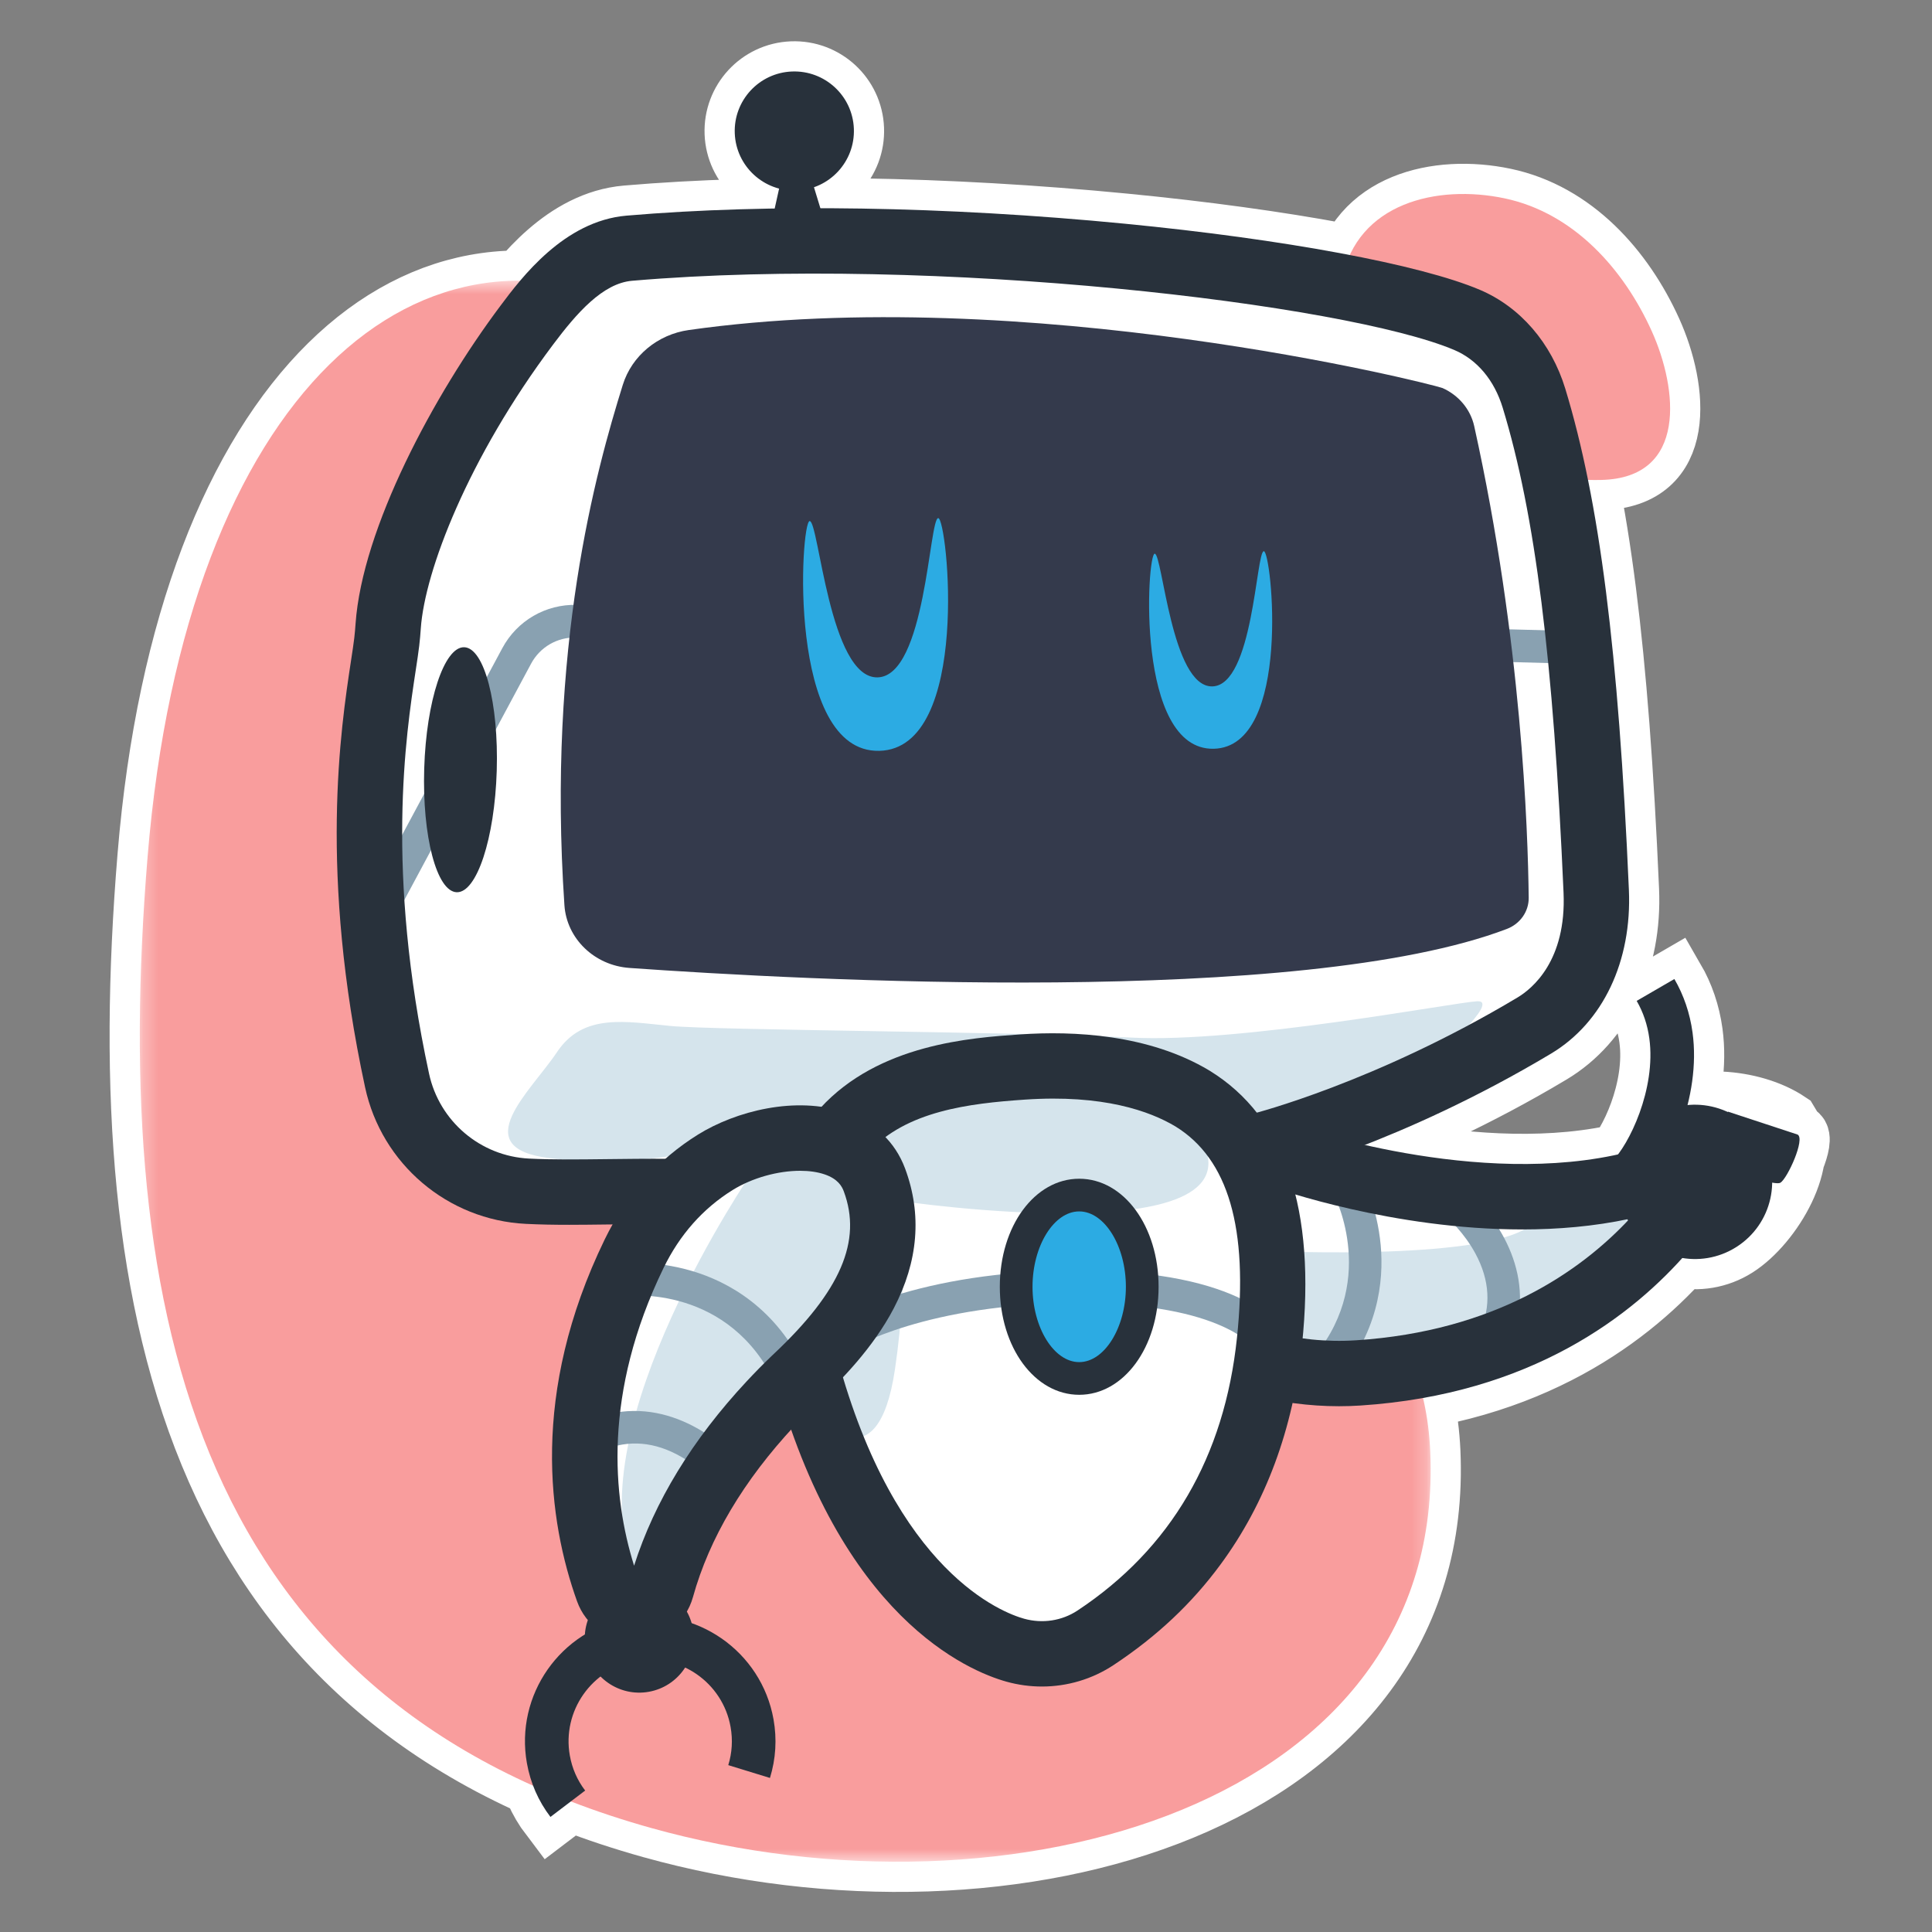 <svg width="128" height="128" viewBox="0 0 128 128" fill="none" xmlns="http://www.w3.org/2000/svg">
<rect x="0" y="0" width="128" height="128" fill="#808080" stroke="none"/>
<path fill-rule="evenodd" clip-rule="evenodd" d="M94.757 96.151C95.81 119.55 67.019 127.777 43.144 121.11C13.359 112.793 7.237 87.59 9.781 56.734C12.324 25.879 28.032 12.571 43.706 21.15C59.381 29.73 43.755 58.211 56.451 66.826C69.147 75.442 93.912 77.381 94.757 96.151Z" fill="#F99D9D"/>
<path fill-rule="evenodd" clip-rule="evenodd" d="M106.106 31.797C111.818 31.655 111.153 25.75 109.433 21.941C107.577 17.83 104.26 14.106 99.685 13.141C95.217 12.199 89.908 13.446 88.913 18.511C87.81 24.123 96.374 32.038 106.106 31.797Z" fill="#F99D9D"/>
<path fill-rule="evenodd" clip-rule="evenodd" d="M41.264 107.068C41.264 107.068 39.063 90.407 39.111 89.396C39.158 88.385 42.186 81.146 42.186 81.146L35.734 79.177C35.734 79.177 29.151 77.759 27.834 71.953C26.518 66.147 22.963 41.277 26.649 34.697C30.336 28.118 37.315 18.125 41.264 17.661C45.214 17.197 82.476 18.776 82.476 18.776C82.476 18.776 95.774 21.407 96.169 21.539C96.564 21.67 100.119 25.223 100.119 25.223C100.119 25.223 104.728 51.146 104.728 51.935C104.728 52.725 105.913 61.41 104.201 63.91C102.489 66.41 101.304 69.305 99.198 70.357C97.091 71.41 87.479 76.805 87.479 76.805C87.479 76.805 91.298 78.004 95.643 78.391C99.988 78.779 112.857 79.7 112.857 79.7C112.857 79.7 105.925 85.621 104.47 86.543C103.016 87.464 96.696 90.713 93.668 90.996C90.639 91.28 83.924 91.126 83.924 91.126C83.924 91.126 81.949 97.859 80.369 100.491C78.789 103.122 76.156 107.991 74.444 108.912C72.733 109.833 67.203 110.623 65.754 109.175C64.306 107.728 60.093 101.807 59.698 100.885C59.303 99.964 54.431 95.096 54.168 94.438C53.904 93.78 52.851 91.501 52.851 91.501L41.264 107.068Z" fill="white"/>
<path fill-rule="evenodd" clip-rule="evenodd" d="M94.971 70.186C94.971 70.186 99.497 66.24 97.86 66.336C96.223 66.432 82.163 69.127 74.941 68.742C67.719 68.357 47.4 68.261 44.414 67.972C41.429 67.683 38.636 67.106 36.903 69.704C35.17 72.303 30.836 76.056 36.421 76.73C42.007 77.404 46.725 76.153 46.725 76.153L49.807 77.692C49.807 77.692 38.251 94.534 41.911 103.773C45.57 113.012 44.896 102.234 45.377 100.982C45.859 99.731 51.54 91.84 51.926 91.551C52.311 91.262 54.258 93.9 54.258 93.9C54.258 93.9 58.137 98.528 59.292 90.733C60.266 84.164 59.629 79.569 59.629 79.569C59.629 79.569 83.8 83.127 79.563 75.405C75.326 67.683 84.322 79.521 84.322 79.521L84.285 82.889C84.285 82.889 99.015 83.563 101.519 81.061C104.023 78.559 109.159 78.736 109.287 79.177C109.416 79.617 99.689 89.99 99.208 90.097C98.726 90.204 85.726 91.326 85.726 91.326L84.322 76.826L94.971 70.186Z" fill="#D5E4EC"/>
<path fill-rule="evenodd" clip-rule="evenodd" d="M83.171 89.396C83.159 89.378 83.155 89.367 83.155 89.367L85.061 88.339C84.831 87.912 82.492 84.169 71.5 84.169C60.646 84.169 55.413 87.42 55.196 87.558L56.356 89.387C56.405 89.356 61.345 86.334 71.5 86.334C81.15 86.334 83.152 89.366 83.171 89.396Z" fill="#89A1B1"/>
<path fill-rule="evenodd" clip-rule="evenodd" d="M26.072 60.962L35.186 43.97C35.776 42.869 36.921 42.206 38.168 42.239L104.413 43.977L104.47 41.813L38.224 40.074C36.153 40.02 34.256 41.121 33.277 42.947L24.162 59.939L26.072 60.962Z" fill="#89A1B1"/>
<path fill-rule="evenodd" clip-rule="evenodd" d="M69.03 111.737C70.706 111.737 72.358 111.252 73.775 110.315C76.638 108.422 78.957 106.242 80.865 103.649C83.86 99.582 85.676 94.68 86.263 89.079C87.202 80.118 85.144 74.014 80.144 70.938L80.123 70.925C76.105 68.513 71.091 68.292 67.592 68.532C64.319 68.757 58.227 69.175 54.352 73.409C54.217 73.555 54.078 73.716 53.931 73.895L57.283 76.64C57.376 76.527 57.462 76.428 57.544 76.338C60.045 73.605 64.195 73.106 67.889 72.853C73.093 72.496 76.194 73.621 77.881 74.632C81.382 76.792 82.714 81.371 81.953 88.627C81.125 96.532 77.569 102.613 71.384 106.704C70.353 107.385 69.064 107.582 67.849 107.244C66.458 106.858 59.322 104.205 55.473 89.938L51.289 91.066C55.639 107.186 64.175 110.718 66.688 111.417C67.459 111.631 68.247 111.737 69.03 111.737Z" fill="#28313B"/>
<path fill-rule="evenodd" clip-rule="evenodd" d="M95.576 25.711C94.615 25.363 67.951 18.698 45.634 21.865C43.568 22.158 41.861 23.575 41.263 25.494C39.486 31.197 36.237 42.846 37.394 59.969C37.544 62.193 39.388 63.965 41.706 64.129C53.155 64.941 86.203 66.73 99.829 61.546C100.714 61.21 101.292 60.389 101.281 59.476C101.228 55.026 100.823 42.462 97.67 28.231C97.424 27.122 96.646 26.192 95.576 25.711Z" fill="#343A4C"/>
<path fill-rule="evenodd" clip-rule="evenodd" d="M40.196 81.126C41.431 81.111 42.831 81.094 44.391 81.105L44.421 76.774C42.82 76.763 41.398 76.781 40.143 76.796C38.268 76.818 36.648 76.838 35.049 76.759C31.828 76.6 29.105 74.286 28.425 71.13C25.525 57.673 26.888 48.709 27.544 44.401C27.639 43.778 27.721 43.239 27.775 42.783C27.824 42.376 27.854 41.986 27.88 41.624C28.145 37.846 31.001 30.353 36.642 22.831C38.215 20.733 39.937 18.769 41.876 18.602C61.921 16.886 89.177 20.148 96.348 23.187C97.862 23.828 99.002 25.188 99.559 27.017C101.71 34.074 102.915 43.68 103.589 59.139C103.786 63.644 101.521 65.499 100.538 66.087C91.121 71.722 83.084 73.767 83.004 73.787L84.054 77.988C84.406 77.9 92.801 75.764 102.764 69.803C106.199 67.746 108.126 63.69 107.918 58.95C107.228 43.107 105.967 33.18 103.705 25.755C102.781 22.723 100.716 20.333 98.039 19.199C94.084 17.523 85.065 15.845 74.5 14.819C62.657 13.668 50.939 13.479 41.506 14.287C37.365 14.642 34.535 18.419 33.174 20.234C28.707 26.191 24 35.022 23.557 41.321C23.535 41.627 23.51 41.953 23.472 42.268C23.426 42.657 23.349 43.164 23.259 43.751C22.566 48.314 21.122 57.808 24.189 72.041C25.28 77.111 29.659 80.83 34.836 81.084C35.79 81.132 36.729 81.147 37.706 81.147C38.501 81.147 39.321 81.136 40.196 81.126Z" fill="#28313B"/>
<path fill-rule="evenodd" clip-rule="evenodd" d="M32.91 51.07C32.773 55.553 31.587 59.154 30.261 59.113C28.933 59.073 27.968 55.407 28.105 50.924C28.241 46.442 29.428 42.841 30.755 42.881C32.082 42.921 33.047 46.588 32.91 51.07Z" fill="#28313B"/>
<path fill-rule="evenodd" clip-rule="evenodd" d="M56.571 8.525C56.486 6.348 54.65 4.652 52.471 4.737C50.293 4.822 48.595 6.656 48.68 8.834C48.766 11.011 50.601 12.708 52.78 12.622C54.959 12.537 56.656 10.703 56.571 8.525Z" fill="#28313B"/>
<path fill-rule="evenodd" clip-rule="evenodd" d="M55.475 17.465L50.471 17.661L51.7 12.126L53.817 12.044L55.475 17.465Z" fill="#28313B"/>
<path fill-rule="evenodd" clip-rule="evenodd" d="M75.677 85.252C75.677 81.896 73.807 79.177 71.5 79.177C69.194 79.177 67.324 81.896 67.324 85.252C67.324 88.607 69.194 91.326 71.5 91.326C73.807 91.326 75.677 88.607 75.677 85.252Z" fill="#2CABE3"/>
<path fill-rule="evenodd" clip-rule="evenodd" d="M71.5 80.259C73.177 80.259 74.593 82.546 74.593 85.252C74.593 87.957 73.177 90.244 71.5 90.244C69.823 90.244 68.407 87.957 68.407 85.252C68.407 82.546 69.823 80.259 71.5 80.259ZM71.5 92.409C74.45 92.409 76.76 89.265 76.76 85.252C76.76 81.238 74.45 78.094 71.5 78.094C68.551 78.094 66.24 81.238 66.24 85.252C66.24 89.265 68.551 92.409 71.5 92.409Z" fill="#28313B"/>
<path fill-rule="evenodd" clip-rule="evenodd" d="M51.106 91.126L53.013 90.098C50.907 86.197 47.705 84.672 45.391 84.08C42.901 83.443 40.899 83.726 40.815 83.738L41.127 85.881C41.398 85.843 47.808 85.018 51.106 91.126Z" fill="#89A1B1"/>
<path fill-rule="evenodd" clip-rule="evenodd" d="M47.394 98.382L49.08 97.022C47.596 95.178 43.602 92.191 39.111 94.085L39.953 96.08C41.645 95.366 43.386 95.513 45.128 96.515C46.515 97.313 47.385 98.371 47.394 98.382Z" fill="#89A1B1"/>
<path fill-rule="evenodd" clip-rule="evenodd" d="M38.798 109.164C39.147 111.126 41.021 112.434 42.984 112.086C44.948 111.737 46.256 109.864 45.908 107.902C45.559 105.94 43.684 104.631 41.721 104.98C39.758 105.329 38.449 107.202 38.798 109.164Z" fill="#28313B"/>
<path fill-rule="evenodd" clip-rule="evenodd" d="M36.468 120.376L38.768 118.629C38.246 117.943 37.904 117.162 37.752 116.306C37.231 113.372 39.195 110.56 42.131 110.039C45.068 109.518 47.881 111.48 48.403 114.415C48.555 115.27 48.504 116.122 48.25 116.945L51.012 117.794C51.401 116.528 51.481 115.221 51.248 113.91C50.447 109.408 46.13 106.396 41.626 107.196C37.121 107.996 34.108 112.309 34.908 116.811C35.141 118.122 35.666 119.322 36.468 120.376Z" fill="#28313B"/>
<path fill-rule="evenodd" clip-rule="evenodd" d="M53.009 77.568C53.606 77.568 54.162 77.645 54.634 77.806C55.508 78.104 55.777 78.59 55.903 78.929C57.125 82.214 55.695 85.536 51.264 89.702L51.199 89.764C51.168 89.793 51.137 89.823 51.105 89.853C50.555 90.381 50.003 90.943 49.472 91.512C45.868 95.379 43.361 99.486 42.01 103.731C40.583 99.175 39.939 92.296 43.959 84.013C45.03 81.807 46.57 80.068 48.536 78.844C49.847 78.029 51.549 77.568 53.009 77.568ZM42.023 108.761C42.073 108.761 42.123 108.76 42.173 108.758C43.938 108.693 45.44 107.509 45.911 105.809C46.992 101.914 49.258 98.097 52.644 94.463C53.12 93.952 53.616 93.449 54.117 92.967L54.235 92.855C55.715 91.463 57.84 89.31 59.213 86.682C60.84 83.568 61.093 80.452 59.965 77.419C59.304 75.643 57.945 74.36 56.035 73.708C52.717 72.575 48.728 73.625 46.246 75.168C43.575 76.83 41.494 79.17 40.06 82.123C35.108 92.326 36.333 100.789 38.232 106.092C38.808 107.703 40.32 108.761 42.023 108.761Z" fill="#28313B"/>
<path fill-rule="evenodd" clip-rule="evenodd" d="M88.353 91.693C91.326 88.403 91.692 84.877 91.475 82.499C91.242 79.942 90.305 78.151 90.265 78.076L88.351 79.09L89.308 78.583L88.349 79.087C88.476 79.329 91.4 85.09 86.745 90.241L88.353 91.693Z" fill="#89A1B1"/>
<path fill-rule="evenodd" clip-rule="evenodd" d="M100.014 89.128C102.032 84.693 99.154 80.621 97.351 79.087L95.947 80.736L96.648 79.912L95.944 80.734C95.955 80.743 96.989 81.642 97.749 83.049C98.704 84.817 98.802 86.561 98.042 88.231L100.014 89.128Z" fill="#89A1B1"/>
<path fill-rule="evenodd" clip-rule="evenodd" d="M109.553 73.986C111.939 72.473 116.073 72.727 118.494 74.348C120.009 76.732 117.423 81.105 115.038 82.618C112.653 84.132 109.492 83.426 107.977 81.043C106.463 78.659 107.168 75.5 109.553 73.986Z" fill="#28313B"/>
<path fill-rule="evenodd" clip-rule="evenodd" d="M108.781 79.043C110.565 77.351 112.724 72.713 112.135 68.405C111.96 67.127 111.555 65.935 110.932 64.862L108.434 66.311C108.867 67.057 109.149 67.893 109.272 68.796C109.733 72.168 107.903 75.895 106.793 76.948L108.781 79.043Z" fill="#28313B"/>
<path fill-rule="evenodd" clip-rule="evenodd" d="M88.71 93.166C89.184 93.166 89.656 93.15 90.127 93.12C101.449 92.382 108.206 87.137 111.881 82.867C113.031 81.53 113.179 79.624 112.251 78.123C111.323 76.623 109.551 75.903 107.841 76.333C97.921 78.823 85.85 74.603 85.729 74.561L84.273 78.639C84.688 78.787 92.288 81.454 100.85 81.454C103.191 81.454 105.604 81.255 107.962 80.75C104.706 84.24 99.039 88.199 89.844 88.798C87.891 88.926 85.889 88.721 83.894 88.191L82.78 92.376C84.755 92.901 86.744 93.166 88.71 93.166Z" fill="#28313B"/>
<path fill-rule="evenodd" clip-rule="evenodd" d="M116.073 73.018L112.653 76.968C112.653 76.968 117.492 78.65 117.96 78.357C118.428 78.064 119.617 75.449 119.095 75.168" fill="#28313B"/>
<path fill-rule="evenodd" clip-rule="evenodd" d="M58.253 49.744C64.383 49.604 62.767 34.313 62.16 34.327C61.554 34.341 61.33 44.805 58.141 44.878C54.953 44.951 54.249 34.508 53.643 34.522C53.037 34.536 52.123 49.885 58.253 49.744Z" fill="#2CABE3"/>
<path fill-rule="evenodd" clip-rule="evenodd" d="M80.415 49.607C85.619 49.488 84.247 36.507 83.732 36.519C83.217 36.531 83.027 45.414 80.32 45.476C77.613 45.538 77.016 36.672 76.501 36.684C75.986 36.696 75.211 49.727 80.415 49.607Z" fill="#2CABE3"/>
<path d="M116.073 73.018L112.653 76.968C112.653 76.968 117.492 78.65 117.96 78.357C118.428 78.064 119.617 75.449 119.095 75.168M94.757 96.151C95.81 119.55 67.019 127.777 43.144 121.11C13.359 112.793 7.237 87.59 9.781 56.734C12.324 25.879 28.032 12.571 43.706 21.15C59.381 29.73 43.755 58.211 56.451 66.826C69.147 75.442 93.912 77.381 94.757 96.151ZM106.106 31.797C111.818 31.655 111.153 25.75 109.433 21.941C107.577 17.83 104.26 14.106 99.685 13.141C95.217 12.199 89.908 13.446 88.913 18.511C87.81 24.123 96.374 32.038 106.106 31.797ZM41.264 107.068C41.264 107.068 39.063 90.407 39.111 89.396C39.158 88.385 42.186 81.146 42.186 81.146L35.734 79.177C35.734 79.177 29.151 77.759 27.834 71.953C26.518 66.147 22.963 41.277 26.649 34.697C30.336 28.118 37.315 18.125 41.264 17.661C45.214 17.197 82.476 18.776 82.476 18.776C82.476 18.776 95.774 21.407 96.169 21.539C96.564 21.67 100.119 25.223 100.119 25.223C100.119 25.223 104.728 51.146 104.728 51.935C104.728 52.725 105.913 61.41 104.201 63.91C102.489 66.41 101.304 69.305 99.198 70.357C97.091 71.41 87.479 76.805 87.479 76.805C87.479 76.805 91.298 78.004 95.643 78.391C99.988 78.779 112.857 79.7 112.857 79.7C112.857 79.7 105.925 85.621 104.47 86.543C103.016 87.464 96.696 90.713 93.668 90.996C90.639 91.28 83.924 91.126 83.924 91.126C83.924 91.126 81.949 97.859 80.369 100.491C78.789 103.122 76.156 107.991 74.444 108.912C72.733 109.833 67.203 110.623 65.754 109.175C64.306 107.728 60.093 101.807 59.698 100.885C59.303 99.964 54.431 95.096 54.168 94.438C53.904 93.78 52.851 91.501 52.851 91.501L41.264 107.068ZM94.971 70.186C94.971 70.186 99.497 66.24 97.86 66.336C96.223 66.432 82.163 69.127 74.941 68.742C67.719 68.357 47.4 68.261 44.414 67.972C41.429 67.683 38.636 67.106 36.903 69.704C35.17 72.303 30.836 76.056 36.421 76.73C42.007 77.404 46.725 76.153 46.725 76.153L49.807 77.692C49.807 77.692 38.251 94.534 41.911 103.773C45.57 113.012 44.896 102.234 45.377 100.982C45.859 99.731 51.54 91.84 51.926 91.551C52.311 91.262 54.258 93.9 54.258 93.9C54.258 93.9 58.137 98.528 59.292 90.733C60.266 84.164 59.629 79.569 59.629 79.569C59.629 79.569 83.8 83.127 79.563 75.405C75.326 67.683 84.322 79.521 84.322 79.521L84.285 82.889C84.285 82.889 99.015 83.563 101.519 81.061C104.023 78.559 109.159 78.736 109.287 79.177C109.416 79.617 99.689 89.99 99.208 90.097C98.726 90.204 85.726 91.326 85.726 91.326L84.322 76.826L94.971 70.186ZM83.171 89.396C83.159 89.378 83.155 89.367 83.155 89.367L85.061 88.339C84.831 87.912 82.492 84.169 71.5 84.169C60.646 84.169 55.413 87.42 55.196 87.558L56.356 89.387C56.405 89.356 61.345 86.334 71.5 86.334C81.15 86.334 83.152 89.366 83.171 89.396ZM26.072 60.962L35.186 43.97C35.776 42.869 36.921 42.206 38.168 42.239L104.413 43.977L104.47 41.813L38.224 40.074C36.153 40.02 34.256 41.121 33.277 42.947L24.162 59.939L26.072 60.962ZM69.03 111.737C70.706 111.737 72.358 111.252 73.775 110.315C76.638 108.422 78.957 106.242 80.865 103.649C83.86 99.582 85.676 94.68 86.263 89.079C87.202 80.118 85.144 74.014 80.144 70.938L80.123 70.925C76.105 68.513 71.091 68.293 67.592 68.532C64.319 68.757 58.227 69.175 54.352 73.409C54.217 73.555 54.078 73.716 53.931 73.895L57.283 76.64C57.376 76.527 57.462 76.428 57.544 76.338C60.045 73.605 64.195 73.106 67.889 72.853C73.093 72.496 76.194 73.621 77.881 74.632C81.382 76.792 82.714 81.371 81.953 88.627C81.125 96.532 77.569 102.613 71.384 106.704C70.353 107.385 69.064 107.582 67.849 107.244C66.458 106.858 59.322 104.205 55.473 89.938L51.289 91.066C55.639 107.186 64.175 110.718 66.688 111.417C67.459 111.631 68.247 111.737 69.03 111.737ZM95.576 25.711C94.615 25.363 67.951 18.698 45.634 21.865C43.568 22.158 41.861 23.575 41.263 25.494C39.486 31.197 36.237 42.846 37.394 59.969C37.544 62.193 39.388 63.965 41.706 64.129C53.155 64.941 86.203 66.73 99.829 61.546C100.714 61.21 101.292 60.389 101.281 59.476C101.228 55.026 100.823 42.462 97.67 28.231C97.424 27.122 96.646 26.192 95.576 25.711ZM40.196 81.126C41.431 81.111 42.831 81.094 44.391 81.105L44.421 76.774C42.82 76.763 41.398 76.781 40.143 76.796C38.268 76.818 36.648 76.838 35.049 76.759C31.828 76.6 29.105 74.286 28.425 71.13C25.525 57.673 26.888 48.709 27.544 44.401C27.639 43.778 27.721 43.239 27.775 42.783C27.824 42.376 27.854 41.986 27.88 41.625C28.145 37.846 31.001 30.353 36.642 22.831C38.215 20.733 39.937 18.769 41.876 18.602C61.921 16.886 89.177 20.148 96.348 23.187C97.862 23.828 99.002 25.188 99.559 27.017C101.71 34.074 102.915 43.68 103.589 59.139C103.786 63.644 101.521 65.499 100.538 66.087C91.121 71.722 83.084 73.767 83.004 73.787L84.054 77.988C84.406 77.9 92.801 75.764 102.764 69.803C106.199 67.746 108.126 63.69 107.918 58.95C107.228 43.107 105.967 33.18 103.705 25.755C102.781 22.723 100.716 20.333 98.039 19.199C94.084 17.523 85.065 15.845 74.5 14.819C62.657 13.668 50.939 13.479 41.506 14.287C37.365 14.642 34.535 18.419 33.174 20.234C28.707 26.191 24 35.022 23.557 41.321C23.535 41.627 23.51 41.953 23.472 42.268C23.426 42.657 23.349 43.164 23.259 43.751C22.566 48.314 21.122 57.808 24.189 72.041C25.28 77.111 29.659 80.83 34.836 81.084C35.79 81.132 36.729 81.147 37.706 81.147C38.501 81.147 39.321 81.136 40.196 81.126ZM32.91 51.07C32.773 55.553 31.587 59.154 30.26 59.113C28.933 59.073 27.968 55.407 28.105 50.924C28.241 46.442 29.428 42.841 30.755 42.881C32.082 42.921 33.047 46.588 32.91 51.07ZM56.571 8.525C56.486 6.348 54.65 4.652 52.471 4.737C50.293 4.822 48.595 6.656 48.68 8.834C48.766 11.011 50.601 12.708 52.78 12.622C54.959 12.537 56.656 10.703 56.571 8.525ZM55.475 17.465L50.471 17.661L51.7 12.126L53.817 12.044L55.475 17.465ZM75.677 85.252C75.677 81.896 73.807 79.177 71.5 79.177C69.194 79.177 67.324 81.896 67.324 85.252C67.324 88.607 69.194 91.326 71.5 91.326C73.807 91.326 75.677 88.607 75.677 85.252ZM71.5 80.259C73.177 80.259 74.593 82.546 74.593 85.252C74.593 87.957 73.177 90.244 71.5 90.244C69.823 90.244 68.407 87.957 68.407 85.252C68.407 82.546 69.823 80.259 71.5 80.259ZM71.5 92.409C74.45 92.409 76.76 89.265 76.76 85.252C76.76 81.238 74.45 78.094 71.5 78.094C68.551 78.094 66.24 81.238 66.24 85.252C66.24 89.265 68.551 92.409 71.5 92.409ZM51.106 91.126L53.013 90.098C50.907 86.197 47.705 84.672 45.391 84.08C42.901 83.443 40.899 83.726 40.815 83.738L41.127 85.881C41.398 85.843 47.808 85.018 51.106 91.126ZM47.394 98.382L49.08 97.022C47.596 95.178 43.602 92.191 39.111 94.085L39.953 96.08C41.645 95.366 43.386 95.513 45.128 96.515C46.515 97.313 47.385 98.371 47.394 98.382ZM38.798 109.164C39.147 111.126 41.021 112.434 42.984 112.086C44.948 111.737 46.256 109.864 45.908 107.902C45.559 105.94 43.684 104.631 41.721 104.98C39.758 105.329 38.449 107.202 38.798 109.164ZM36.468 120.376L38.768 118.629C38.246 117.943 37.904 117.162 37.752 116.306C37.231 113.372 39.195 110.56 42.131 110.039C45.068 109.518 47.881 111.48 48.403 114.415C48.555 115.27 48.504 116.122 48.25 116.945L51.012 117.794C51.401 116.528 51.481 115.221 51.248 113.91C50.447 109.408 46.13 106.396 41.626 107.196C37.121 107.996 34.108 112.309 34.908 116.811C35.141 118.122 35.666 119.322 36.468 120.376ZM53.009 77.568C53.606 77.568 54.162 77.645 54.634 77.806C55.508 78.104 55.777 78.59 55.903 78.929C57.125 82.214 55.695 85.536 51.264 89.702L51.199 89.764C51.168 89.793 51.137 89.823 51.105 89.853C50.555 90.381 50.003 90.943 49.472 91.512C45.868 95.379 43.361 99.486 42.01 103.731C40.583 99.175 39.939 92.296 43.959 84.013C45.03 81.807 46.57 80.068 48.536 78.844C49.847 78.029 51.549 77.568 53.009 77.568ZM42.023 108.761C42.073 108.761 42.123 108.76 42.173 108.758C43.938 108.693 45.44 107.509 45.911 105.809C46.992 101.914 49.258 98.097 52.644 94.463C53.12 93.952 53.616 93.449 54.117 92.967L54.235 92.855C55.715 91.463 57.84 89.31 59.213 86.682C60.84 83.568 61.093 80.452 59.965 77.419C59.304 75.643 57.945 74.36 56.035 73.708C52.717 72.575 48.728 73.625 46.246 75.168C43.575 76.83 41.494 79.17 40.06 82.123C35.108 92.326 36.333 100.789 38.232 106.092C38.808 107.703 40.32 108.761 42.023 108.761ZM88.353 91.693C91.326 88.403 91.692 84.877 91.475 82.499C91.242 79.942 90.305 78.151 90.265 78.076L88.351 79.09L89.308 78.583L88.349 79.087C88.476 79.329 91.4 85.09 86.745 90.241L88.353 91.693ZM100.014 89.128C102.032 84.693 99.154 80.621 97.351 79.087L95.947 80.736L96.648 79.912L95.944 80.734C95.955 80.743 96.989 81.642 97.749 83.049C98.704 84.817 98.802 86.561 98.042 88.231L100.014 89.128ZM109.553 73.986C111.939 72.473 116.073 72.727 118.494 74.348C120.009 76.732 117.423 81.105 115.038 82.618C112.653 84.132 109.492 83.426 107.977 81.043C106.463 78.659 107.168 75.5 109.553 73.986ZM108.781 79.043C110.565 77.351 112.724 72.713 112.135 68.405C111.96 67.127 111.555 65.935 110.932 64.862L108.434 66.311C108.867 67.057 109.149 67.893 109.272 68.796C109.733 72.168 107.903 75.895 106.793 76.948L108.781 79.043ZM88.71 93.166C89.184 93.166 89.656 93.15 90.127 93.12C101.449 92.382 108.206 87.137 111.881 82.867C113.031 81.53 113.179 79.624 112.251 78.123C111.323 76.623 109.551 75.903 107.841 76.333C97.921 78.823 85.85 74.603 85.729 74.561L84.273 78.639C84.688 78.787 92.288 81.454 100.85 81.454C103.191 81.454 105.604 81.255 107.962 80.75C104.706 84.24 99.039 88.199 89.844 88.798C87.891 88.926 85.889 88.721 83.894 88.191L82.78 92.376C84.755 92.901 86.744 93.166 88.71 93.166ZM58.253 49.744C64.383 49.604 62.767 34.313 62.16 34.327C61.554 34.341 61.33 44.805 58.141 44.878C54.953 44.951 54.249 34.508 53.643 34.522C53.037 34.536 52.123 49.885 58.253 49.744ZM80.415 49.607C85.619 49.488 84.247 36.507 83.732 36.519C83.217 36.531 83.027 45.414 80.32 45.476C77.613 45.538 77.016 36.672 76.501 36.684C75.986 36.696 75.211 49.727 80.415 49.607Z" stroke="white" stroke-width="4"/>
<mask id="mask0_31_6186" style="mask-type:luminance" maskUnits="userSpaceOnUse" x="9" y="18" width="86" height="106">
<path fill-rule="evenodd" clip-rule="evenodd" d="M94.785 18.595H9.261V123.345H94.785V18.595Z" fill="white"/>
</mask>
<g mask="url(#mask0_31_6186)">
<path fill-rule="evenodd" clip-rule="evenodd" d="M94.757 96.151C95.81 119.55 67.019 127.777 43.144 121.11C13.359 112.793 7.237 87.59 9.781 56.734C12.324 25.879 28.032 12.571 43.707 21.15C59.381 29.73 43.755 58.211 56.451 66.826C69.147 75.442 93.912 77.381 94.757 96.151Z" fill="#F99D9D"/>
</g>
<path fill-rule="evenodd" clip-rule="evenodd" d="M106.106 31.797C111.818 31.655 111.153 25.75 109.433 21.941C107.577 17.83 104.26 14.106 99.685 13.141C95.217 12.2 89.908 13.446 88.913 18.511C87.81 24.123 96.374 32.038 106.106 31.797Z" fill="#F99D9D"/>
<path fill-rule="evenodd" clip-rule="evenodd" d="M41.264 107.068C41.264 107.068 39.063 90.407 39.111 89.396C39.158 88.385 42.186 81.146 42.186 81.146L35.734 79.177C35.734 79.177 29.151 77.759 27.834 71.953C26.518 66.147 22.963 41.277 26.649 34.697C30.336 28.118 37.315 18.125 41.264 17.661C45.215 17.197 82.476 18.776 82.476 18.776C82.476 18.776 95.774 21.407 96.169 21.539C96.564 21.67 100.119 25.223 100.119 25.223C100.119 25.223 104.728 51.146 104.728 51.935C104.728 52.725 105.913 61.41 104.201 63.91C102.489 66.41 101.304 69.305 99.198 70.357C97.091 71.41 87.479 76.805 87.479 76.805C87.479 76.805 91.298 78.004 95.643 78.391C99.988 78.779 112.857 79.7 112.857 79.7C112.857 79.7 105.925 85.621 104.47 86.543C103.016 87.464 96.696 90.713 93.668 90.996C90.639 91.28 83.924 91.126 83.924 91.126C83.924 91.126 81.949 97.859 80.369 100.491C78.789 103.122 76.156 107.991 74.444 108.912C72.733 109.833 67.203 110.623 65.754 109.175C64.306 107.728 60.093 101.807 59.698 100.885C59.303 99.964 54.431 95.096 54.168 94.438C53.904 93.78 52.851 91.501 52.851 91.501L41.264 107.068Z" fill="white"/>
<path fill-rule="evenodd" clip-rule="evenodd" d="M94.971 70.186C94.971 70.186 99.497 66.24 97.86 66.336C96.223 66.432 82.163 69.127 74.941 68.742C67.719 68.357 47.4 68.261 44.414 67.972C41.429 67.683 38.636 67.106 36.903 69.704C35.169 72.303 30.836 76.056 36.421 76.73C42.007 77.404 46.725 76.153 46.725 76.153L49.807 77.692C49.807 77.692 38.251 94.534 41.911 103.773C45.57 113.012 44.896 102.234 45.377 100.983C45.859 99.731 51.54 91.84 51.926 91.551C52.311 91.262 54.258 93.9 54.258 93.9C54.258 93.9 58.137 98.528 59.292 90.733C60.266 84.164 59.629 79.569 59.629 79.569C59.629 79.569 83.8 83.127 79.563 75.405C75.326 67.683 84.322 79.521 84.322 79.521L84.285 82.889C84.285 82.889 99.015 83.563 101.519 81.061C104.023 78.559 109.159 78.736 109.287 79.177C109.416 79.617 99.689 89.99 99.208 90.097C98.726 90.204 85.726 91.326 85.726 91.326L84.322 76.826L94.971 70.186Z" fill="#D5E4EC"/>
<path fill-rule="evenodd" clip-rule="evenodd" d="M83.171 89.396C83.159 89.378 83.155 89.367 83.155 89.367L85.061 88.339C84.831 87.912 82.492 84.169 71.5 84.169C60.646 84.169 55.413 87.42 55.196 87.558L56.356 89.387C56.405 89.356 61.345 86.334 71.5 86.334C81.15 86.334 83.152 89.366 83.171 89.396Z" fill="#89A1B1"/>
<path fill-rule="evenodd" clip-rule="evenodd" d="M26.072 60.962L35.186 43.97C35.777 42.869 36.921 42.206 38.168 42.239L104.413 43.977L104.47 41.813L38.224 40.074C36.153 40.02 34.256 41.121 33.277 42.947L24.162 59.939L26.072 60.962Z" fill="#89A1B1"/>
<path fill-rule="evenodd" clip-rule="evenodd" d="M69.03 111.737C70.706 111.737 72.358 111.252 73.775 110.315C76.638 108.422 78.957 106.242 80.865 103.649C83.86 99.582 85.676 94.68 86.263 89.079C87.202 80.118 85.144 74.014 80.144 70.938L80.123 70.925C76.105 68.513 71.091 68.292 67.592 68.532C64.319 68.757 58.227 69.175 54.352 73.409C54.217 73.555 54.078 73.716 53.931 73.895L57.283 76.64C57.376 76.527 57.462 76.428 57.544 76.338C60.045 73.605 64.195 73.106 67.889 72.853C73.093 72.496 76.194 73.621 77.881 74.632C81.382 76.792 82.714 81.371 81.953 88.627C81.124 96.532 77.569 102.613 71.384 106.704C70.353 107.385 69.064 107.582 67.849 107.244C66.458 106.858 59.322 104.205 55.473 89.938L51.289 91.066C55.639 107.186 64.175 110.718 66.688 111.417C67.459 111.631 68.247 111.737 69.03 111.737Z" fill="#28313B"/>
<path fill-rule="evenodd" clip-rule="evenodd" d="M95.576 25.711C94.615 25.363 67.951 18.698 45.634 21.865C43.568 22.158 41.861 23.575 41.263 25.494C39.486 31.197 36.237 42.846 37.394 59.969C37.544 62.193 39.388 63.965 41.706 64.129C53.155 64.941 86.203 66.73 99.829 61.546C100.714 61.21 101.292 60.389 101.281 59.476C101.228 55.026 100.823 42.462 97.67 28.231C97.424 27.122 96.646 26.192 95.576 25.711Z" fill="#343A4C"/>
<path fill-rule="evenodd" clip-rule="evenodd" d="M40.196 81.126C41.431 81.111 42.831 81.094 44.391 81.105L44.421 76.774C42.82 76.763 41.398 76.781 40.143 76.796C38.268 76.818 36.648 76.838 35.049 76.759C31.828 76.6 29.105 74.286 28.425 71.13C25.525 57.673 26.888 48.709 27.544 44.401C27.639 43.778 27.721 43.239 27.775 42.783C27.824 42.376 27.854 41.986 27.88 41.624C28.145 37.846 31.001 30.353 36.642 22.831C38.215 20.733 39.937 18.769 41.876 18.602C61.921 16.886 89.177 20.148 96.348 23.187C97.862 23.828 99.002 25.188 99.559 27.017C101.71 34.074 102.915 43.68 103.589 59.139C103.786 63.644 101.521 65.499 100.538 66.087C91.121 71.722 83.084 73.767 83.004 73.787L84.054 77.988C84.406 77.9 92.801 75.764 102.764 69.803C106.199 67.746 108.126 63.69 107.918 58.95C107.228 43.107 105.967 33.18 103.705 25.755C102.781 22.723 100.716 20.333 98.039 19.199C94.084 17.523 85.065 15.845 74.5 14.819C62.657 13.668 50.939 13.479 41.506 14.287C37.365 14.642 34.535 18.419 33.174 20.234C28.707 26.191 24 35.022 23.557 41.321C23.535 41.627 23.51 41.953 23.472 42.268C23.426 42.657 23.349 43.164 23.259 43.751C22.566 48.314 21.122 57.808 24.189 72.041C25.28 77.111 29.659 80.83 34.836 81.084C35.79 81.132 36.729 81.147 37.706 81.147C38.501 81.147 39.321 81.136 40.196 81.126Z" fill="#28313B"/>
<path fill-rule="evenodd" clip-rule="evenodd" d="M32.91 51.07C32.773 55.553 31.587 59.154 30.26 59.113C28.933 59.073 27.968 55.407 28.105 50.924C28.241 46.442 29.428 42.841 30.755 42.881C32.082 42.921 33.047 46.588 32.91 51.07Z" fill="#28313B"/>
<path fill-rule="evenodd" clip-rule="evenodd" d="M56.571 8.525C56.486 6.348 54.65 4.652 52.471 4.737C50.293 4.822 48.595 6.656 48.68 8.834C48.766 11.011 50.601 12.708 52.78 12.622C54.959 12.537 56.656 10.703 56.571 8.525Z" fill="#28313B"/>
<path fill-rule="evenodd" clip-rule="evenodd" d="M55.475 17.465L50.471 17.661L51.7 12.126L53.817 12.044L55.475 17.465Z" fill="#28313B"/>
<path fill-rule="evenodd" clip-rule="evenodd" d="M75.677 85.252C75.677 81.896 73.807 79.177 71.5 79.177C69.194 79.177 67.324 81.896 67.324 85.252C67.324 88.607 69.194 91.326 71.5 91.326C73.807 91.326 75.677 88.607 75.677 85.252Z" fill="#2CABE3"/>
<path fill-rule="evenodd" clip-rule="evenodd" d="M71.5 80.259C73.177 80.259 74.593 82.546 74.593 85.252C74.593 87.957 73.177 90.244 71.5 90.244C69.823 90.244 68.407 87.957 68.407 85.252C68.407 82.546 69.823 80.259 71.5 80.259ZM71.5 92.409C74.45 92.409 76.76 89.265 76.76 85.252C76.76 81.238 74.45 78.094 71.5 78.094C68.551 78.094 66.24 81.238 66.24 85.252C66.24 89.265 68.551 92.409 71.5 92.409Z" fill="#28313B"/>
<path fill-rule="evenodd" clip-rule="evenodd" d="M51.106 91.126L53.013 90.098C50.907 86.197 47.706 84.672 45.391 84.08C42.901 83.443 40.899 83.726 40.815 83.738L41.127 85.881C41.398 85.843 47.808 85.018 51.106 91.126Z" fill="#89A1B1"/>
<path fill-rule="evenodd" clip-rule="evenodd" d="M47.394 98.382L49.08 97.022C47.596 95.178 43.601 92.191 39.111 94.085L39.953 96.08C41.645 95.366 43.386 95.513 45.128 96.515C46.515 97.313 47.385 98.371 47.394 98.382Z" fill="#89A1B1"/>
<path fill-rule="evenodd" clip-rule="evenodd" d="M38.798 109.164C39.147 111.126 41.021 112.434 42.984 112.086C44.948 111.737 46.256 109.864 45.908 107.902C45.559 105.94 43.684 104.632 41.721 104.98C39.758 105.329 38.449 107.202 38.798 109.164Z" fill="#28313B"/>
<path fill-rule="evenodd" clip-rule="evenodd" d="M36.468 120.376L38.768 118.629C38.246 117.943 37.904 117.162 37.752 116.306C37.231 113.372 39.195 110.56 42.131 110.039C45.068 109.518 47.882 111.48 48.403 114.415C48.555 115.27 48.504 116.122 48.25 116.945L51.012 117.794C51.401 116.528 51.481 115.221 51.248 113.91C50.447 109.408 46.13 106.396 41.626 107.196C37.121 107.996 34.108 112.309 34.908 116.811C35.141 118.122 35.666 119.322 36.468 120.376Z" fill="#28313B"/>
<path fill-rule="evenodd" clip-rule="evenodd" d="M53.009 77.568C53.606 77.568 54.162 77.645 54.634 77.806C55.508 78.104 55.777 78.59 55.903 78.929C57.125 82.214 55.695 85.536 51.264 89.702L51.199 89.764C51.168 89.793 51.137 89.823 51.105 89.853C50.555 90.381 50.003 90.943 49.472 91.513C45.868 95.379 43.361 99.486 42.01 103.731C40.583 99.175 39.939 92.296 43.959 84.013C45.03 81.807 46.57 80.068 48.536 78.844C49.847 78.029 51.549 77.568 53.009 77.568ZM42.023 108.761C42.073 108.761 42.123 108.76 42.173 108.758C43.938 108.693 45.44 107.509 45.911 105.809C46.992 101.914 49.258 98.097 52.644 94.463C53.12 93.952 53.616 93.449 54.117 92.967L54.235 92.855C55.715 91.463 57.84 89.31 59.213 86.682C60.84 83.568 61.093 80.452 59.965 77.419C59.304 75.643 57.945 74.36 56.035 73.708C52.717 72.575 48.728 73.625 46.246 75.168C43.575 76.83 41.494 79.17 40.06 82.123C35.108 92.326 36.333 100.789 38.232 106.092C38.808 107.703 40.32 108.761 42.023 108.761Z" fill="#28313B"/>
<path fill-rule="evenodd" clip-rule="evenodd" d="M88.353 91.693C91.326 88.403 91.692 84.877 91.475 82.499C91.242 79.942 90.305 78.151 90.265 78.076L88.351 79.09L89.308 78.583L88.349 79.087C88.476 79.329 91.4 85.09 86.745 90.241L88.353 91.693Z" fill="#89A1B1"/>
<path fill-rule="evenodd" clip-rule="evenodd" d="M100.014 89.128C102.032 84.693 99.154 80.621 97.351 79.087L95.947 80.736L96.649 79.912L95.944 80.734C95.955 80.743 96.989 81.642 97.749 83.049C98.704 84.817 98.802 86.561 98.042 88.231L100.014 89.128Z" fill="#89A1B1"/>
<path fill-rule="evenodd" clip-rule="evenodd" d="M109.553 73.986C111.939 72.473 115.1 73.178 116.614 75.562C118.129 77.945 117.423 81.105 115.038 82.618C112.653 84.132 109.492 83.426 107.977 81.043C106.463 78.659 107.168 75.5 109.553 73.986Z" fill="#28313B"/>
<path fill-rule="evenodd" clip-rule="evenodd" d="M108.781 79.043C110.565 77.351 112.724 72.713 112.135 68.405C111.96 67.127 111.555 65.935 110.932 64.862L108.434 66.311C108.866 67.057 109.149 67.893 109.272 68.796C109.733 72.168 107.903 75.895 106.792 76.948L108.781 79.043Z" fill="#28313B"/>
<path fill-rule="evenodd" clip-rule="evenodd" d="M88.71 93.166C89.184 93.166 89.656 93.15 90.127 93.12C101.449 92.382 108.206 87.137 111.881 82.867C113.031 81.53 113.179 79.624 112.251 78.123C111.323 76.623 109.551 75.903 107.841 76.333C97.921 78.823 85.85 74.603 85.729 74.561L84.273 78.639C84.688 78.787 92.288 81.454 100.85 81.454C103.191 81.454 105.604 81.255 107.962 80.75C104.706 84.24 99.039 88.199 89.844 88.798C87.891 88.926 85.889 88.721 83.894 88.191L82.78 92.376C84.755 92.901 86.744 93.166 88.71 93.166Z" fill="#28313B"/>
<path fill-rule="evenodd" clip-rule="evenodd" d="M114.483 73.65L112.653 76.968C112.653 76.968 117.492 78.65 117.96 78.357C118.428 78.064 119.617 75.449 119.095 75.168" fill="#28313B"/>
<path fill-rule="evenodd" clip-rule="evenodd" d="M58.253 49.745C64.383 49.604 62.767 34.313 62.16 34.327C61.554 34.341 61.33 44.805 58.141 44.878C54.953 44.951 54.249 34.508 53.643 34.522C53.037 34.536 52.123 49.885 58.253 49.745Z" fill="#2CABE3"/>
<path fill-rule="evenodd" clip-rule="evenodd" d="M80.415 49.607C85.619 49.488 84.247 36.507 83.732 36.519C83.217 36.531 83.027 45.414 80.32 45.476C77.613 45.538 77.016 36.672 76.501 36.684C75.986 36.696 75.211 49.727 80.415 49.607Z" fill="#2CABE3"/>
</svg>
